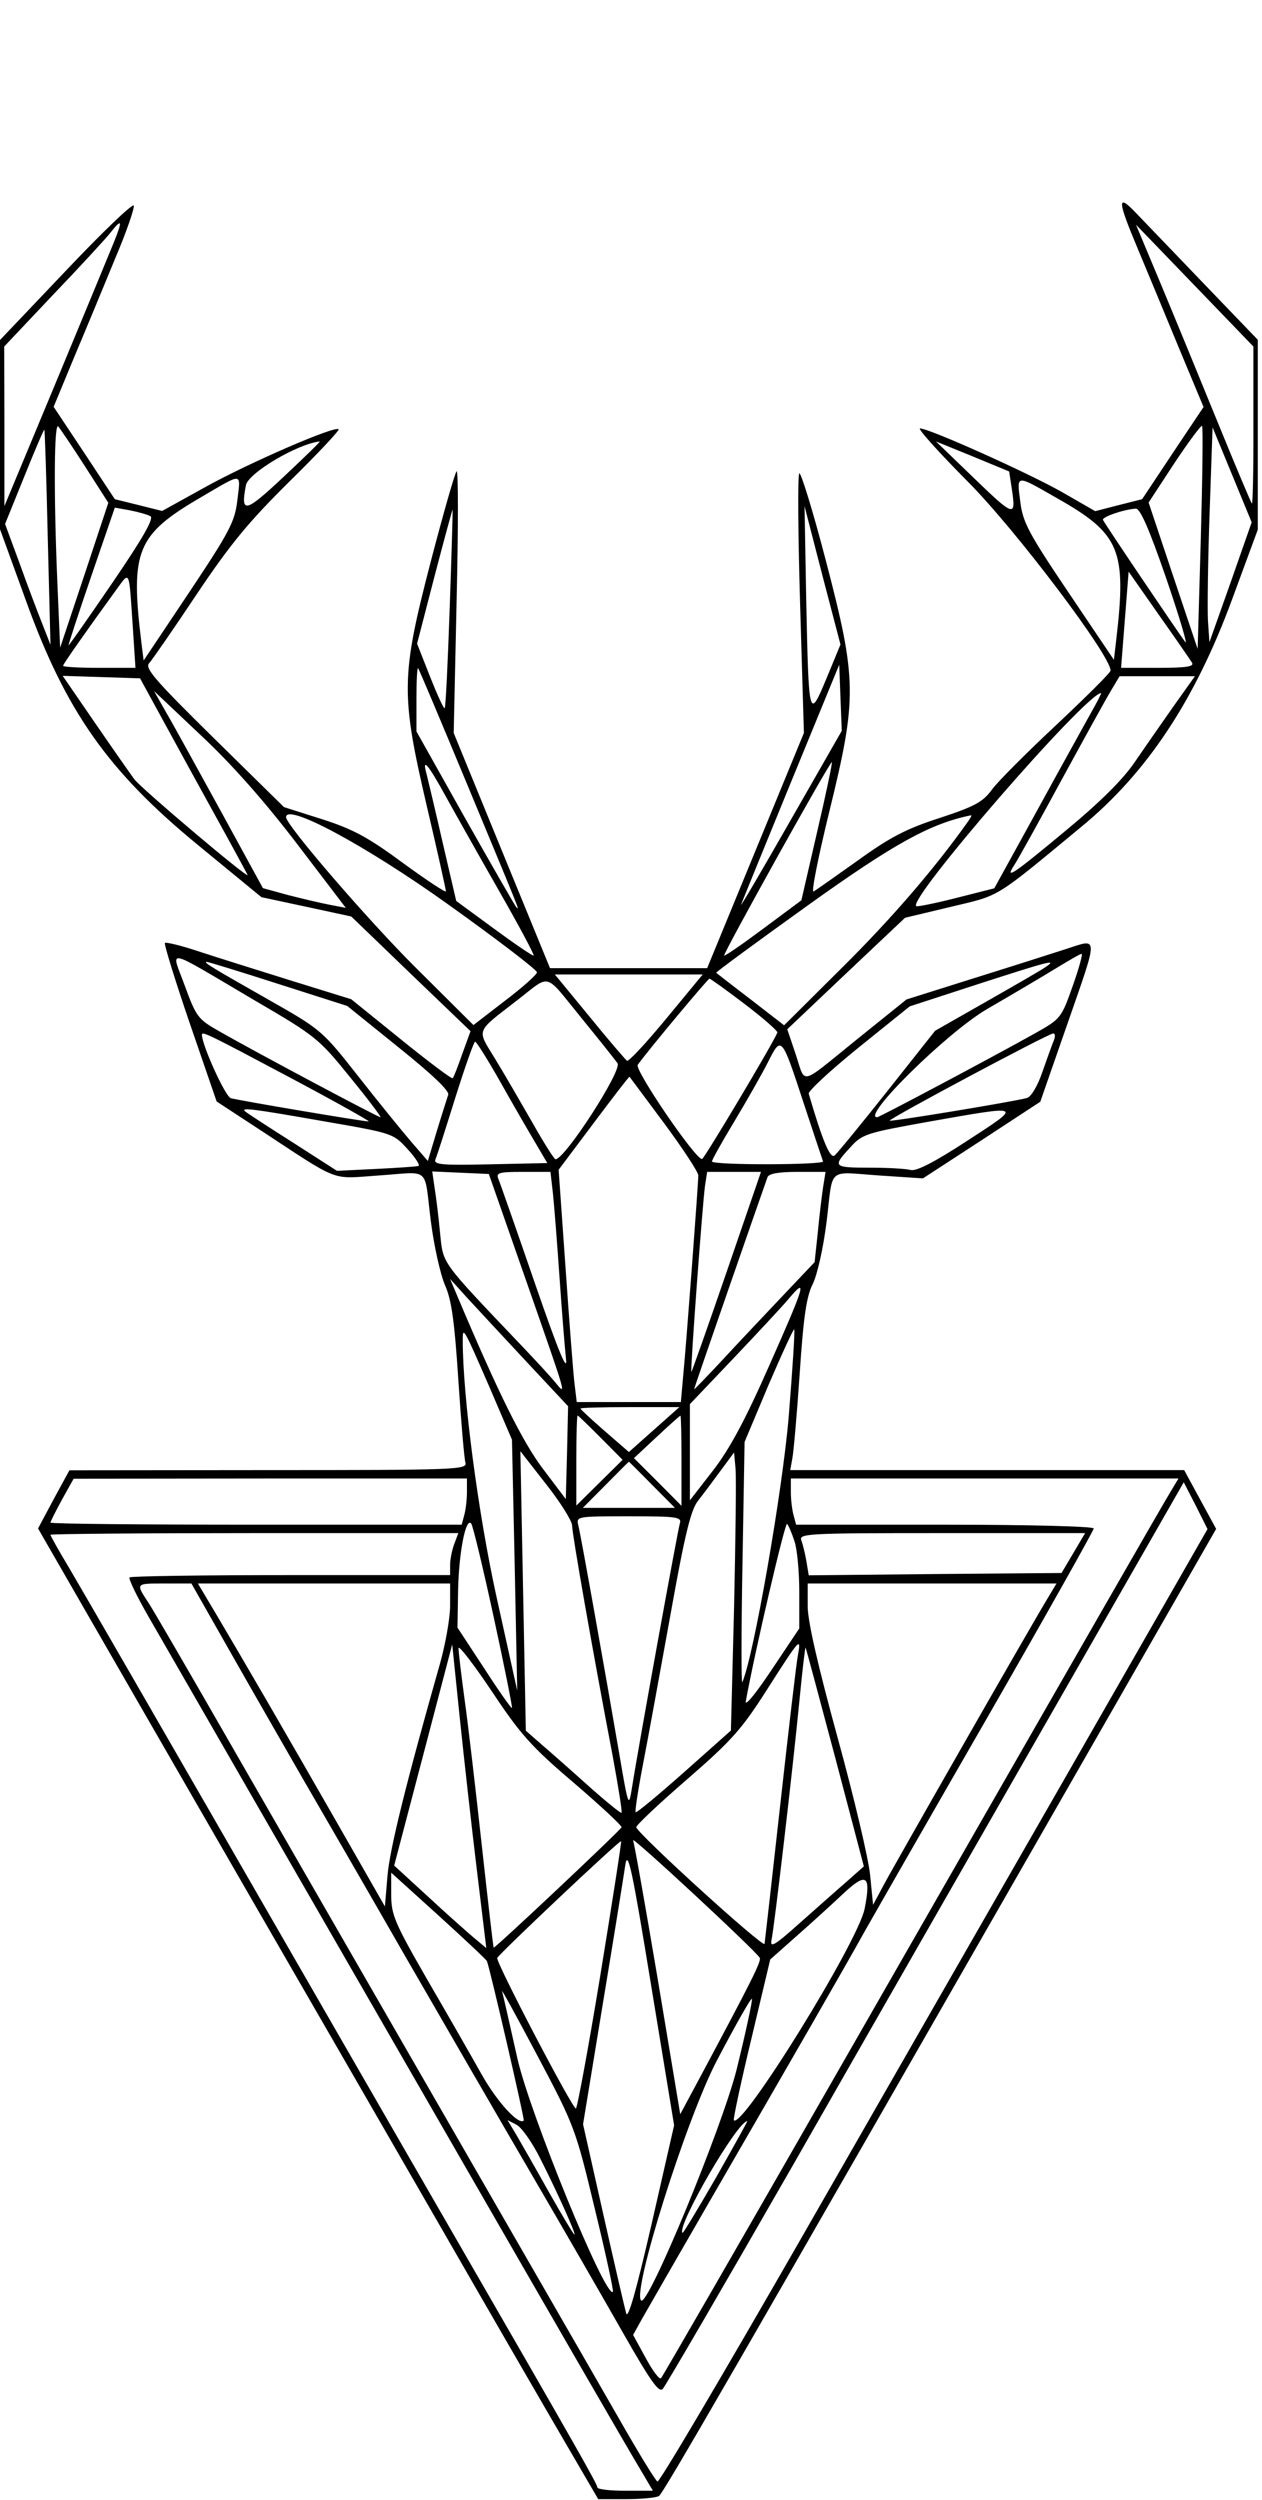 <?xml version="1.0" encoding="UTF-8"?>
<svg xmlns="http://www.w3.org/2000/svg" xmlns:xlink="http://www.w3.org/1999/xlink" width="150pt" height="297pt" viewBox="0 0 150 297" version="1.1" preserveAspectRatio="xMaxYMin meet">
<g id="surface1">
<path style=" stroke:none;fill-rule:nonzero;fill:rgb(0%,0%,0%);fill-opacity:1;" d="M 7.852 32.137 L 0 40.395 L 0 62.871 L 3.102 71.406 C 7.824 84.48 12.824 91.59 23.449 100.324 L 31.074 106.586 L 36.426 107.73 L 41.75 108.879 L 48.824 115.691 L 55.926 122.504 L 54.949 125.195 C 54.426 126.695 53.926 127.992 53.801 128.09 C 53.699 128.215 50.949 126.145 47.676 123.5 L 41.75 118.711 L 34.5 116.465 C 30.523 115.219 25.574 113.672 23.523 112.996 C 21.5 112.324 19.727 111.898 19.602 112.023 C 19.477 112.148 20.801 116.441 22.551 121.555 L 25.75 130.859 L 30.523 133.98 C 40.648 140.617 39.148 140.043 45.051 139.645 C 51.25 139.219 50.375 138.469 51.199 145.008 C 51.574 148 52.352 151.445 52.898 152.691 C 53.676 154.438 54.023 156.984 54.477 163.918 C 54.801 168.859 55.176 173.301 55.324 173.773 C 55.551 174.598 54.199 174.648 31.898 174.648 L 8.25 174.672 L 6.375 178.113 L 4.523 181.582 L 11.074 192.961 C 14.676 199.223 23.199 213.992 30 225.793 C 36.824 237.594 47.051 255.336 52.75 265.215 C 58.426 275.094 64.898 286.273 67.102 290.039 L 71.102 296.898 L 74.426 296.898 C 76.25 296.898 78 296.727 78.324 296.527 C 78.852 296.176 86.898 282.23 128.324 209.949 L 144.551 181.633 L 142.648 178.141 L 140.75 174.648 L 93.926 174.648 L 94.176 173.273 C 94.324 172.527 94.727 167.961 95.051 163.172 C 95.5 156.434 95.852 154.016 96.602 152.543 C 97.148 151.418 97.852 148.301 98.25 145.133 C 99.051 138.52 98.227 139.219 104.477 139.645 L 109.699 139.992 L 116.676 135.453 L 123.648 130.887 L 126.898 121.555 C 130.602 110.926 130.602 111.477 126.699 112.746 C 125.074 113.27 120.148 114.844 115.75 116.215 L 107.75 118.734 L 101.852 123.477 C 94.875 129.113 95.801 128.891 94.574 125.246 L 93.574 122.277 L 100.574 115.641 L 107.574 109.031 L 113.023 107.73 C 118.977 106.309 118.051 106.883 128.523 98.227 C 136.301 91.84 142.023 83.207 146.426 71.258 L 149.5 62.922 L 149.5 40.367 L 142.926 33.531 C 139.301 29.766 135.727 26.023 134.949 25.223 C 132.773 22.953 132.824 23.828 135.199 29.465 C 136.398 32.336 138.648 37.75 140.199 41.516 L 143.051 48.352 L 139.398 53.816 L 135.75 59.305 L 132.977 60.004 L 130.176 60.727 L 126.227 58.457 C 122.227 56.188 110.449 50.898 109.352 50.898 C 109.023 50.898 111.602 53.766 115.074 57.258 C 120.773 62.996 132.023 77.895 132 79.664 C 132 79.914 129.102 82.781 125.602 86.074 C 122.074 89.371 118.602 92.836 117.898 93.809 C 116.824 95.281 115.852 95.805 111.676 97.18 C 107.727 98.449 105.773 99.473 102 102.195 C 99.375 104.066 97 105.738 96.699 105.91 C 96.398 106.086 97.25 101.82 98.574 96.406 C 101.898 82.859 101.875 80.812 98.125 66.465 C 96.602 60.629 95.176 56.035 95 56.238 C 94.801 56.461 94.852 63.473 95.102 71.855 L 95.551 87.074 L 84.051 115.02 L 65.375 115.02 L 59.648 101.047 L 53.926 87.074 L 54.273 71.355 C 54.477 62.723 54.477 55.789 54.273 55.988 C 54.074 56.16 52.699 60.977 51.199 66.715 C 47.648 80.387 47.625 82.434 50.75 95.855 C 52 101.172 53 105.688 53 105.887 C 53 106.086 50.727 104.59 47.926 102.543 C 43.75 99.473 42.023 98.527 38.301 97.328 L 33.75 95.883 L 25.398 87.672 C 18.426 80.812 17.176 79.363 17.727 78.789 C 18.074 78.418 20.625 74.723 23.375 70.605 C 27.398 64.594 29.602 61.949 34.449 57.16 C 37.773 53.891 40.375 51.121 40.25 50.996 C 39.824 50.547 29.648 54.965 24.5 57.809 L 19.273 60.703 L 16.477 60.004 L 13.648 59.305 L 10.023 53.816 L 6.375 48.328 L 8.898 42.238 C 10.301 38.922 12.477 33.656 13.75 30.562 C 15.051 27.496 16 24.727 15.898 24.426 C 15.801 24.102 12.176 27.57 7.852 32.137 Z M 13.523 28.816 C 13 30.113 9.852 37.699 6.551 45.656 L 0.523 60.129 L 0.523 50.648 L 0.5 41.168 L 6.324 35.004 C 9.551 31.637 12.602 28.316 13.125 27.645 C 14.5 25.898 14.602 26.148 13.523 28.816 Z M 148.977 50.598 C 149 55.789 148.898 59.953 148.801 59.828 C 148.699 59.73 146.852 55.363 144.727 50.148 C 142.602 44.934 139.551 37.523 137.949 33.684 L 135.023 26.695 L 142 33.93 L 148.977 41.168 Z M 10.125 55.438 L 12.875 59.73 L 10.023 68.336 L 7.148 76.945 L 6.824 69.336 C 6.375 58.781 6.426 50.098 6.926 50.672 C 7.148 50.922 8.602 53.066 10.125 55.438 Z M 142.727 63.973 L 142.352 77.094 L 139.426 68.387 L 136.523 59.703 L 139.574 55.039 C 141.273 52.492 142.75 50.496 142.875 50.598 C 143 50.723 142.926 56.734 142.727 63.973 Z M 5.676 63.871 L 6 76.594 L 5.023 74.102 C 4.477 72.727 3.25 69.508 2.324 66.914 L 0.602 62.25 L 2.898 56.586 C 4.148 53.469 5.227 50.973 5.273 51.047 C 5.324 51.098 5.523 56.859 5.676 63.871 Z M 146.273 69.184 L 143.75 76.297 L 143.574 73.699 C 143.5 72.277 143.574 66.539 143.773 60.926 L 144.125 50.773 L 146.449 56.41 L 148.773 62.051 Z M 33.75 56.609 C 29.125 60.953 28.574 61.078 29.227 57.66 C 29.477 56.211 35.324 52.742 38 52.445 C 38.148 52.418 36.227 54.289 33.75 56.609 Z M 120.273 58.156 C 120.773 61.477 120.551 61.426 115.75 56.785 L 111.25 52.445 L 115.602 54.215 L 119.949 56.012 Z M 28.199 59.531 C 27.898 62 27.25 63.223 22.477 70.383 L 17.074 78.465 L 16.801 76.297 C 15.477 65.418 16.25 63.523 23.875 59.082 C 29 56.086 28.602 56.062 28.199 59.531 Z M 125.676 59.207 C 133.125 63.422 133.926 65.344 132.676 75.996 L 132.398 78.391 L 127 70.383 C 122.273 63.371 121.574 62.051 121.273 59.629 C 120.852 56.312 120.648 56.336 125.676 59.207 Z M 17.875 61.324 C 18.324 61.574 17 63.895 13.375 69.211 C 10.551 73.352 8.199 76.695 8.148 76.672 C 8.102 76.621 9.324 72.902 10.852 68.438 L 13.648 60.305 L 15.449 60.629 C 16.449 60.828 17.523 61.125 17.875 61.324 Z M 53.449 72.277 C 53.227 78.691 52.977 84.031 52.852 84.129 C 52.75 84.254 51.977 82.559 51.125 80.414 L 49.574 76.469 L 51.648 68.461 C 52.801 64.047 53.773 60.504 53.801 60.527 C 53.824 60.578 53.676 65.867 53.449 72.277 Z M 98.25 80.562 C 96.148 85.602 96.125 85.477 95.824 71.105 L 95.625 60.129 L 97.75 68.363 L 99.898 76.57 Z M 138.625 68.734 C 140.199 73.328 141.199 76.719 140.875 76.27 C 139.926 75 131.273 62.176 131.102 61.773 C 130.926 61.426 133.602 60.504 135 60.43 C 135.523 60.402 136.574 62.797 138.625 68.734 Z M 141.676 78.715 C 141.977 79.191 141.023 79.34 137.648 79.34 L 133.25 79.34 L 133.699 73.625 L 134.148 67.914 L 137.727 73.027 C 139.699 75.82 141.477 78.391 141.676 78.715 Z M 15.75 73.977 L 16.102 79.34 L 11.801 79.34 C 9.426 79.34 7.5 79.238 7.5 79.09 C 7.5 78.891 10.273 74.949 13.898 69.957 C 15.426 67.863 15.324 67.637 15.75 73.977 Z M 93.977 97.43 C 90.648 103.266 88 107.781 88.074 107.484 C 88.176 107.207 90.852 100.648 94 92.961 L 99.75 78.965 L 99.898 82.906 L 100.051 86.824 Z M 55.477 93.062 C 62.148 109.129 61.727 108.082 61.375 107.781 C 61.227 107.633 58.5 102.891 55.301 97.23 L 49.5 86.898 L 49.5 83.031 C 49.5 80.91 49.574 79.266 49.699 79.391 C 49.801 79.488 52.398 85.652 55.477 93.062 Z M 19.375 85.578 C 20.875 88.32 23.699 93.484 25.676 97.055 C 27.648 100.621 29.324 103.715 29.426 103.941 C 29.699 104.59 16.852 93.734 15.977 92.59 C 15.551 92.016 13.449 89.02 11.324 85.926 L 7.449 80.289 L 12.051 80.438 L 16.648 80.586 Z M 139.449 83.957 C 138.051 85.953 135.977 88.922 134.852 90.566 C 133.523 92.539 130.773 95.281 126.824 98.551 C 120.375 103.914 119.352 104.613 120.574 102.742 C 121 102.094 123.551 97.504 126.227 92.562 C 128.926 87.621 131.551 82.859 132.102 81.961 L 133.074 80.336 L 142.023 80.336 Z M 35.301 100.246 L 41.102 107.855 L 39.176 107.484 C 38.125 107.285 35.898 106.758 34.25 106.336 L 31.25 105.512 L 26.352 96.555 C 23.648 91.641 20.75 86.352 19.875 84.855 L 18.301 82.086 L 23.898 87.375 C 27.602 90.84 31.477 95.234 35.301 100.246 Z M 129.523 84.953 C 128.727 86.402 125.824 91.613 123.125 96.555 L 118.176 105.535 L 113.727 106.66 C 111.273 107.285 109.102 107.73 108.926 107.656 C 107.574 107.16 128.949 82.508 130.875 82.332 C 130.949 82.332 130.352 83.508 129.523 84.953 Z M 97.125 98.824 L 95.25 106.957 L 90.75 110.301 C 88.273 112.148 86.176 113.594 86.074 113.52 C 85.898 113.348 98.676 90.391 98.875 90.543 C 98.949 90.617 98.176 94.336 97.125 98.824 Z M 53.023 94.684 C 54.199 96.805 57.051 101.871 59.375 105.938 C 61.699 110.004 63.523 113.422 63.426 113.52 C 63.324 113.594 61.227 112.172 58.75 110.352 L 54.227 107.035 L 52.602 100.047 C 51.727 96.207 50.852 92.562 50.699 91.938 C 50.125 89.895 50.875 90.766 53.023 94.684 Z M 53.148 107.359 C 59.051 111.574 63.852 115.242 63.824 115.516 C 63.801 115.793 62.102 117.312 60.023 118.887 L 56.273 121.777 L 49.352 114.895 C 43.75 109.328 34 98.027 34 97.078 C 34 95.355 43.426 100.422 53.148 107.359 Z M 114.926 97.777 C 111.023 103.266 105.898 109.203 100.125 114.918 L 93.199 121.805 L 89.227 118.734 C 87.023 117.062 85.199 115.617 85.125 115.566 C 85.074 115.492 89.926 111.926 95.949 107.609 C 106.25 100.223 110.602 97.828 115.426 96.855 C 115.551 96.828 115.324 97.23 114.926 97.777 Z M 30.25 118.836 C 37.523 123.078 37.898 123.375 41.625 127.992 C 43.75 130.586 45.352 132.73 45.227 132.73 C 44.926 132.73 30.125 124.848 26.074 122.527 C 23.523 121.082 23.324 120.805 21.977 117.137 C 20.324 112.598 19.273 112.371 30.25 118.836 Z M 127.5 117.137 C 126.148 120.957 126.102 121.031 122.949 122.801 C 118.227 125.445 104.523 132.73 104.25 132.73 C 102.324 132.73 112.648 122.578 117.352 119.859 C 120.324 118.137 124 115.965 125.5 115.043 C 127.023 114.121 128.375 113.32 128.551 113.32 C 128.727 113.297 128.25 115.02 127.5 117.137 Z M 33.074 116.891 L 41.273 119.508 L 47.398 124.449 C 51.375 127.641 53.449 129.613 53.273 130.062 C 53.148 130.461 52.523 132.383 51.926 134.355 L 50.852 137.922 L 48.926 135.699 C 47.875 134.477 45.023 130.984 42.625 127.918 C 38.301 122.426 38.199 122.328 32 118.809 C 25.102 114.895 24.102 114.293 24.574 114.27 C 24.75 114.27 28.574 115.441 33.074 116.891 Z M 124.227 114.918 C 123.699 115.293 120.523 117.113 117.199 119.008 L 111.148 122.453 L 105.477 129.613 C 102.352 133.555 99.523 137 99.199 137.273 C 98.676 137.695 97.773 135.574 96.125 129.938 C 96.023 129.637 98.699 127.168 102.023 124.473 L 108.125 119.559 L 116.176 116.938 C 124.824 114.145 125.773 113.895 124.227 114.918 Z M 79.199 121.004 C 76.824 123.875 74.727 126.145 74.523 126.02 C 74.352 125.895 72.324 123.551 70.074 120.781 L 65.949 115.766 L 83.523 115.766 Z M 69.023 120.832 C 71.074 123.352 73.051 125.82 73.398 126.32 C 73.977 127.145 67.148 137.723 66.023 137.723 C 65.875 137.723 64.625 135.75 63.273 133.355 C 61.898 130.961 59.926 127.543 58.852 125.797 C 56.648 122.18 56.449 122.727 61.5 118.809 C 65.523 115.691 64.648 115.465 69.023 120.832 Z M 88.551 119.309 C 90.75 120.98 92.477 122.504 92.398 122.676 C 91.773 124.148 83.676 137.695 83.449 137.695 C 82.648 137.746 75.375 127.066 75.801 126.496 C 77.176 124.598 84.148 116.266 84.324 116.266 C 84.449 116.266 86.352 117.637 88.551 119.309 Z M 34.801 128.191 C 40 130.961 44.051 133.23 43.824 133.23 C 43.148 133.23 28.352 130.734 27.426 130.461 C 26.773 130.262 24 124.148 24 122.926 C 24 122.477 24.801 122.875 34.801 128.191 Z M 125.25 123.625 C 125.051 124.098 124.449 125.77 123.898 127.344 C 123.352 128.965 122.574 130.285 122.074 130.438 C 120.574 130.859 105.898 133.281 105.75 133.133 C 105.551 132.957 124.574 122.801 125.176 122.777 C 125.426 122.754 125.449 123.152 125.25 123.625 Z M 59.375 128.367 C 60.801 130.91 62.676 134.152 63.523 135.574 L 65.051 138.172 L 58.273 138.32 C 52.551 138.445 51.523 138.371 51.75 137.746 C 51.926 137.371 52.977 134.055 54.125 130.387 C 55.273 126.742 56.324 123.75 56.477 123.75 C 56.625 123.75 57.926 125.82 59.375 128.367 Z M 95.5 130.984 C 96.676 134.555 97.727 137.695 97.824 137.973 C 97.977 138.395 85.051 138.445 84.625 137.996 C 84.551 137.922 85.727 135.801 87.25 133.281 C 88.773 130.734 90.602 127.543 91.301 126.145 C 92.875 123.027 92.898 123.051 95.5 130.984 Z M 78.949 133.457 C 81.176 136.473 83 139.242 83 139.645 C 83 140.543 81.602 159.328 81.199 163.496 L 80.926 166.562 L 68.551 166.562 L 68.301 164.492 C 68.148 163.344 67.676 157.133 67.227 150.695 L 66.398 138.969 L 70.574 133.406 C 72.875 130.336 74.773 127.867 74.824 127.918 C 74.852 127.965 76.727 130.461 78.949 133.457 Z M 38.477 133.207 C 46.676 134.629 46.727 134.629 48.449 136.523 C 49.398 137.547 49.977 138.469 49.727 138.52 C 49.449 138.594 47.176 138.746 44.648 138.871 L 40.051 139.094 L 34.727 135.676 C 31.773 133.805 29.25 132.156 29.102 132.008 C 28.648 131.559 29.949 131.707 38.477 133.207 Z M 115 135.5 C 111.102 138.047 108.926 139.168 108.25 138.996 C 107.699 138.844 105.5 138.719 103.375 138.719 C 99.023 138.719 98.926 138.621 101.051 136.324 C 102.477 134.727 102.898 134.602 110.398 133.254 C 121.699 131.262 121.602 131.211 115 135.5 Z M 62.551 152.191 C 67.477 166.312 67.375 165.891 65.949 164.168 C 65.375 163.469 63.625 161.574 62.051 159.926 C 52.227 149.598 52.699 150.246 52.301 146.43 C 52.125 144.531 51.824 142.113 51.648 141.066 L 51.375 139.168 L 54.75 139.32 L 58.102 139.469 Z M 65.727 141.84 C 65.875 143.285 66.227 147.703 66.5 151.695 C 66.773 155.66 67.125 160.051 67.273 161.426 C 67.477 163.195 66.398 160.625 63.574 152.441 C 61.398 146.129 59.449 140.566 59.25 140.094 C 58.926 139.32 59.25 139.219 62.148 139.219 L 65.426 139.219 Z M 86.352 151.145 C 84.102 157.707 82.199 163.047 82.176 162.996 C 82.023 162.871 83.523 142.738 83.801 140.84 L 84.051 139.219 L 90.449 139.219 Z M 97.824 141.09 C 97.676 142.113 97.375 144.531 97.199 146.453 L 96.824 149.945 L 92.801 154.188 C 90.574 156.535 87.352 159.953 85.625 161.824 C 83.898 163.668 82.5 165.117 82.5 165.043 C 82.5 164.891 90.5 141.863 91.227 139.844 C 91.398 139.418 92.602 139.219 94.801 139.219 L 98.125 139.219 Z M 62.648 161.848 L 67.523 167.062 L 67.398 172.578 L 67.25 178.09 L 64.551 174.523 C 62.125 171.328 59.227 165.492 54.449 154.188 L 53.5 151.941 L 55.625 154.289 C 56.801 155.562 59.949 158.953 62.648 161.848 Z M 91.5 162.074 C 88.574 168.711 86.75 172.102 84.75 174.695 L 82 178.238 L 82 166.812 L 87.176 161.375 C 90.023 158.379 93 155.188 93.75 154.289 C 95.977 151.645 95.727 152.543 91.5 162.074 Z M 93.75 168.234 C 93.023 177.066 89.551 196.926 88.227 199.848 C 88.102 200.121 88.102 193.809 88.25 185.824 L 88.5 171.305 L 91.352 164.52 C 92.949 160.801 94.324 157.832 94.398 157.93 C 94.5 158.031 94.199 162.672 93.75 168.234 Z M 58.148 164.719 L 60.852 171.031 L 61.176 185.926 L 61.477 200.844 L 59.023 189.742 C 56.824 179.785 55 165.863 55 159.203 C 55 157.531 55.102 157.73 58.148 164.719 Z M 77.75 169.832 L 74.75 172.5 L 71.875 170.008 C 70.301 168.633 69 167.438 69 167.336 C 69 167.238 71.648 167.164 74.875 167.164 L 80.75 167.164 Z M 71.398 170.805 L 74 173.426 L 68.5 178.863 L 68.5 173.5 C 68.5 170.555 68.574 168.16 68.648 168.16 C 68.727 168.16 69.949 169.359 71.398 170.805 Z M 81 173.523 L 81 178.887 L 78.176 176.043 L 75.352 173.227 L 78.051 170.707 C 79.523 169.332 80.801 168.184 80.875 168.184 C 80.949 168.16 81 170.582 81 173.523 Z M 68 181.234 C 68 182.207 70.375 195.781 72.801 208.504 C 73.477 212.172 73.977 215.266 73.875 215.363 C 73.773 215.441 72.023 214.02 69.949 212.172 C 67.898 210.324 65.375 208.105 64.352 207.23 L 62.5 205.609 L 62.176 189.02 L 61.852 172.402 L 64.926 176.344 C 66.625 178.488 68 180.711 68 181.234 Z M 87.25 190.988 L 86.875 205.586 L 81.324 210.523 C 78.25 213.246 75.676 215.391 75.551 215.289 C 75.449 215.191 75.852 212.57 76.449 209.477 C 77.051 206.383 78.5 198.398 79.699 191.789 C 81.398 182.281 82.102 179.414 82.949 178.316 C 83.574 177.516 84.773 175.918 85.648 174.723 L 87.25 172.551 L 87.426 174.473 C 87.523 175.52 87.426 182.957 87.25 190.988 Z M 77.5 176.395 L 80.227 179.137 L 69.273 179.137 L 72 176.395 C 73.5 174.871 74.727 173.648 74.75 173.648 C 74.773 173.648 76 174.871 77.5 176.395 Z M 55.5 177.266 C 55.5 178.164 55.352 179.387 55.176 180.012 L 54.875 181.133 L 30.449 181.133 C 17 181.133 6 181.035 6 180.883 C 6 180.762 6.625 179.512 7.375 178.141 L 8.75 175.672 L 32.125 175.645 L 55.5 175.645 Z M 139.102 177.266 C 138 179.09 130.273 192.535 99.773 245.754 C 88.301 265.789 78.75 282.328 78.574 282.527 C 78.375 282.73 77.574 281.656 76.75 280.133 L 75.25 277.391 L 76.273 275.543 C 76.852 274.52 80.426 268.309 84.227 261.723 C 94.75 243.531 100.426 233.68 102.727 229.535 C 103.898 227.465 110.5 215.938 117.426 203.914 C 124.352 191.863 130 181.809 130 181.582 C 130 181.332 122.227 181.133 112.301 181.133 L 94.625 181.133 L 94.324 180.012 C 94.148 179.387 94 178.164 94 177.266 L 94 175.645 L 140.074 175.645 Z M 127.301 209.977 C 118.375 225.543 103.75 251.02 94.824 266.613 C 85.875 282.203 78.398 294.879 78.148 294.805 C 77.926 294.73 75.824 291.285 73.477 287.168 C 69.5 280.234 60.398 264.465 41.852 232.281 C 37.727 225.145 30.898 213.246 26.625 205.836 C 22.375 198.426 18.352 191.512 17.699 190.488 C 16.102 188.047 16.051 188.121 19.625 188.121 L 22.75 188.121 L 27.074 195.73 C 29.449 199.922 33.477 206.934 36 211.324 C 38.551 215.715 44.102 225.32 48.324 232.68 C 52.574 240.039 59.199 251.492 63.074 258.129 C 66.949 264.766 71.926 273.398 74.148 277.316 C 77.324 282.879 78.324 284.301 78.773 283.801 C 79.102 283.453 86 271.602 94.102 257.48 C 102.176 243.332 115.977 219.258 124.75 203.938 L 140.699 176.094 L 142.125 178.863 L 143.523 181.656 Z M 80.801 181.008 C 80.551 181.832 75.949 207.105 75.125 212.32 C 74.727 214.793 74.699 214.766 73.602 208.328 C 72 198.996 69.074 182.582 68.75 181.258 C 68.477 180.137 68.5 180.137 74.773 180.137 C 80.523 180.137 81.051 180.211 80.801 181.008 Z M 58.676 192.086 C 59.949 197.949 60.926 202.84 60.852 202.914 C 60.773 202.988 59.273 200.871 57.551 198.199 L 54.375 193.359 L 54.449 188.867 C 54.551 184.402 55.352 180.262 56 180.984 C 56.199 181.207 57.398 186.199 58.676 192.086 Z M 94.426 183.082 C 94.75 184.004 95 186.723 95 189.117 L 95 193.461 L 91.699 198.398 C 89.801 201.242 88.5 202.816 88.648 202.09 C 89.75 196.055 93.324 180.762 93.551 181.035 C 93.727 181.234 94.125 182.156 94.426 183.082 Z M 54 183.406 C 53.727 184.129 53.5 185.25 53.5 185.898 L 53.5 187.121 L 34.574 187.121 C 24.176 187.121 15.551 187.246 15.398 187.395 C 15.25 187.547 16.25 189.617 17.625 192.012 C 20.176 196.453 42.523 235.227 52.898 253.238 C 67.199 278.062 74.301 290.363 76.5 294.031 L 77.602 295.902 L 74.301 295.902 C 72.477 295.902 71 295.727 71 295.504 C 71 295.129 68.852 291.336 53.773 265.215 C 49.977 258.629 43.102 246.727 38.523 238.77 C 17.523 202.316 10.176 189.594 8.176 186.199 C 6.977 184.203 6 182.457 6 182.332 C 6 182.23 16.898 182.133 30.25 182.133 L 54.477 182.133 Z M 127.574 184.504 L 126.176 186.871 L 111.148 186.996 L 96.125 187.148 L 95.852 185.5 C 95.699 184.602 95.426 183.48 95.25 183.004 C 94.926 182.184 95.898 182.133 111.926 182.133 L 128.977 182.133 Z M 53.5 190.766 C 53.5 192.211 52.949 195.305 52.301 197.625 C 48.301 211.699 46.301 219.73 46.051 222.898 L 45.75 226.492 L 40.273 216.91 C 33.875 205.734 28.699 196.828 25.676 191.738 L 23.523 188.121 L 53.5 188.121 Z M 124.602 189.742 C 122.898 192.512 106.227 221.676 104.977 224.047 L 103.773 226.293 L 103.426 222.801 C 103.25 220.879 101.5 213.492 99.551 206.406 C 97.199 197.824 96 192.586 96 190.816 L 96 188.121 L 125.574 188.121 Z M 68.199 211.797 C 71.398 214.543 73.949 216.91 73.875 217.086 C 73.699 217.484 58.801 231.508 58.676 231.383 C 58.625 231.332 58 225.895 57.273 219.309 C 56.551 212.719 55.648 204.91 55.227 201.941 C 54.824 198.996 54.5 196.23 54.5 195.805 C 54.5 195.379 56.273 197.676 58.449 200.918 C 61.852 206.035 63.148 207.504 68.199 211.797 Z M 94.824 196.727 C 94.648 197.625 93.727 205.535 92.75 214.316 C 91.773 223.098 90.926 230.586 90.875 230.934 C 90.773 231.48 76.023 218.086 75.625 217.086 C 75.551 216.887 78.25 214.344 81.625 211.422 C 87.023 206.73 88.148 205.461 91.25 200.594 C 95.125 194.531 95.25 194.406 94.824 196.727 Z M 56.676 222.125 L 57.801 231.434 L 56.301 230.184 C 55.477 229.488 53 227.289 50.824 225.27 L 46.852 221.629 L 50.301 208.504 L 53.75 195.355 L 54.648 204.086 C 55.148 208.879 56.051 217.012 56.676 222.125 Z M 99.273 208.805 L 102.676 221.727 L 100.648 223.523 C 99.523 224.496 97 226.742 95.023 228.488 C 92.102 231.109 91.5 231.457 91.699 230.484 C 92.023 229.039 94.227 210.227 95.051 201.719 C 95.375 198.348 95.699 195.656 95.75 195.73 C 95.801 195.805 97.375 201.668 99.273 208.805 Z M 90.301 232.582 C 90.523 232.98 89.375 235.25 83.102 246.977 L 80.852 251.168 L 78.199 235.25 C 76.727 226.516 75.398 219.031 75.25 218.633 C 75 217.984 89.676 231.605 90.301 232.582 Z M 71.352 234.676 C 69.926 243.359 68.602 250.492 68.449 250.492 C 68.023 250.492 58.898 233.055 59.102 232.605 C 59.324 232.105 73.676 218.559 73.824 218.734 C 73.898 218.781 72.773 225.969 71.352 234.676 Z M 77.449 264.215 C 75.625 272.125 74.648 275.594 74.426 274.82 C 74.25 274.195 73.023 268.906 71.699 263.02 L 69.301 252.363 L 71.648 238.07 C 72.949 230.234 74.148 222.773 74.324 221.551 C 74.625 219.68 75.125 221.977 77.398 235.898 L 80.125 252.488 Z M 57.875 232.98 C 58.25 233.926 62.375 251.766 62.25 251.918 C 61.676 252.516 59.148 249.77 57.324 246.578 C 56.148 244.48 53.227 239.367 50.824 235.25 C 46.898 228.414 46.5 227.492 46.5 225.094 L 46.5 222.477 L 52.125 227.566 C 55.227 230.383 57.801 232.805 57.875 232.98 Z M 102.773 226.742 C 102.023 230.66 88.25 252.914 87.227 251.891 C 87.125 251.766 88.051 247.426 89.301 242.234 L 91.551 232.781 L 94.648 230.035 C 96.352 228.539 98.875 226.242 100.25 224.945 C 103 222.375 103.551 222.773 102.773 226.742 Z M 70.699 262.418 C 72 267.734 72.949 272.176 72.852 272.273 C 71.977 273.125 62.977 251.094 61.5 244.555 C 60.625 240.613 59.801 237.02 59.676 236.57 C 59.523 236.121 61.426 239.59 63.898 244.258 C 68.301 252.566 68.426 252.938 70.699 262.418 Z M 87.574 245.777 C 85.875 252.641 77 274.145 76.199 273.297 C 75.125 272.199 81.551 251.84 85.148 244.906 C 87.398 240.613 89.301 237.246 89.375 237.469 C 89.449 237.668 88.648 241.414 87.574 245.777 Z M 64.25 256.508 C 66.352 260.672 68.5 265.465 68.273 265.465 C 68.176 265.465 66.801 263.168 65.199 260.348 C 63.625 257.531 61.875 254.484 61.324 253.539 L 60.324 251.867 L 61.426 252.441 C 62.023 252.766 63.301 254.586 64.25 256.508 Z M 85.102 258.703 C 82.977 262.371 81.199 265.34 81.125 265.266 C 80.375 264.516 87.648 251.992 88.824 251.992 C 88.875 251.992 87.199 255.012 85.102 258.703 Z M 85.102 258.703 "/>
</g>

</svg>
